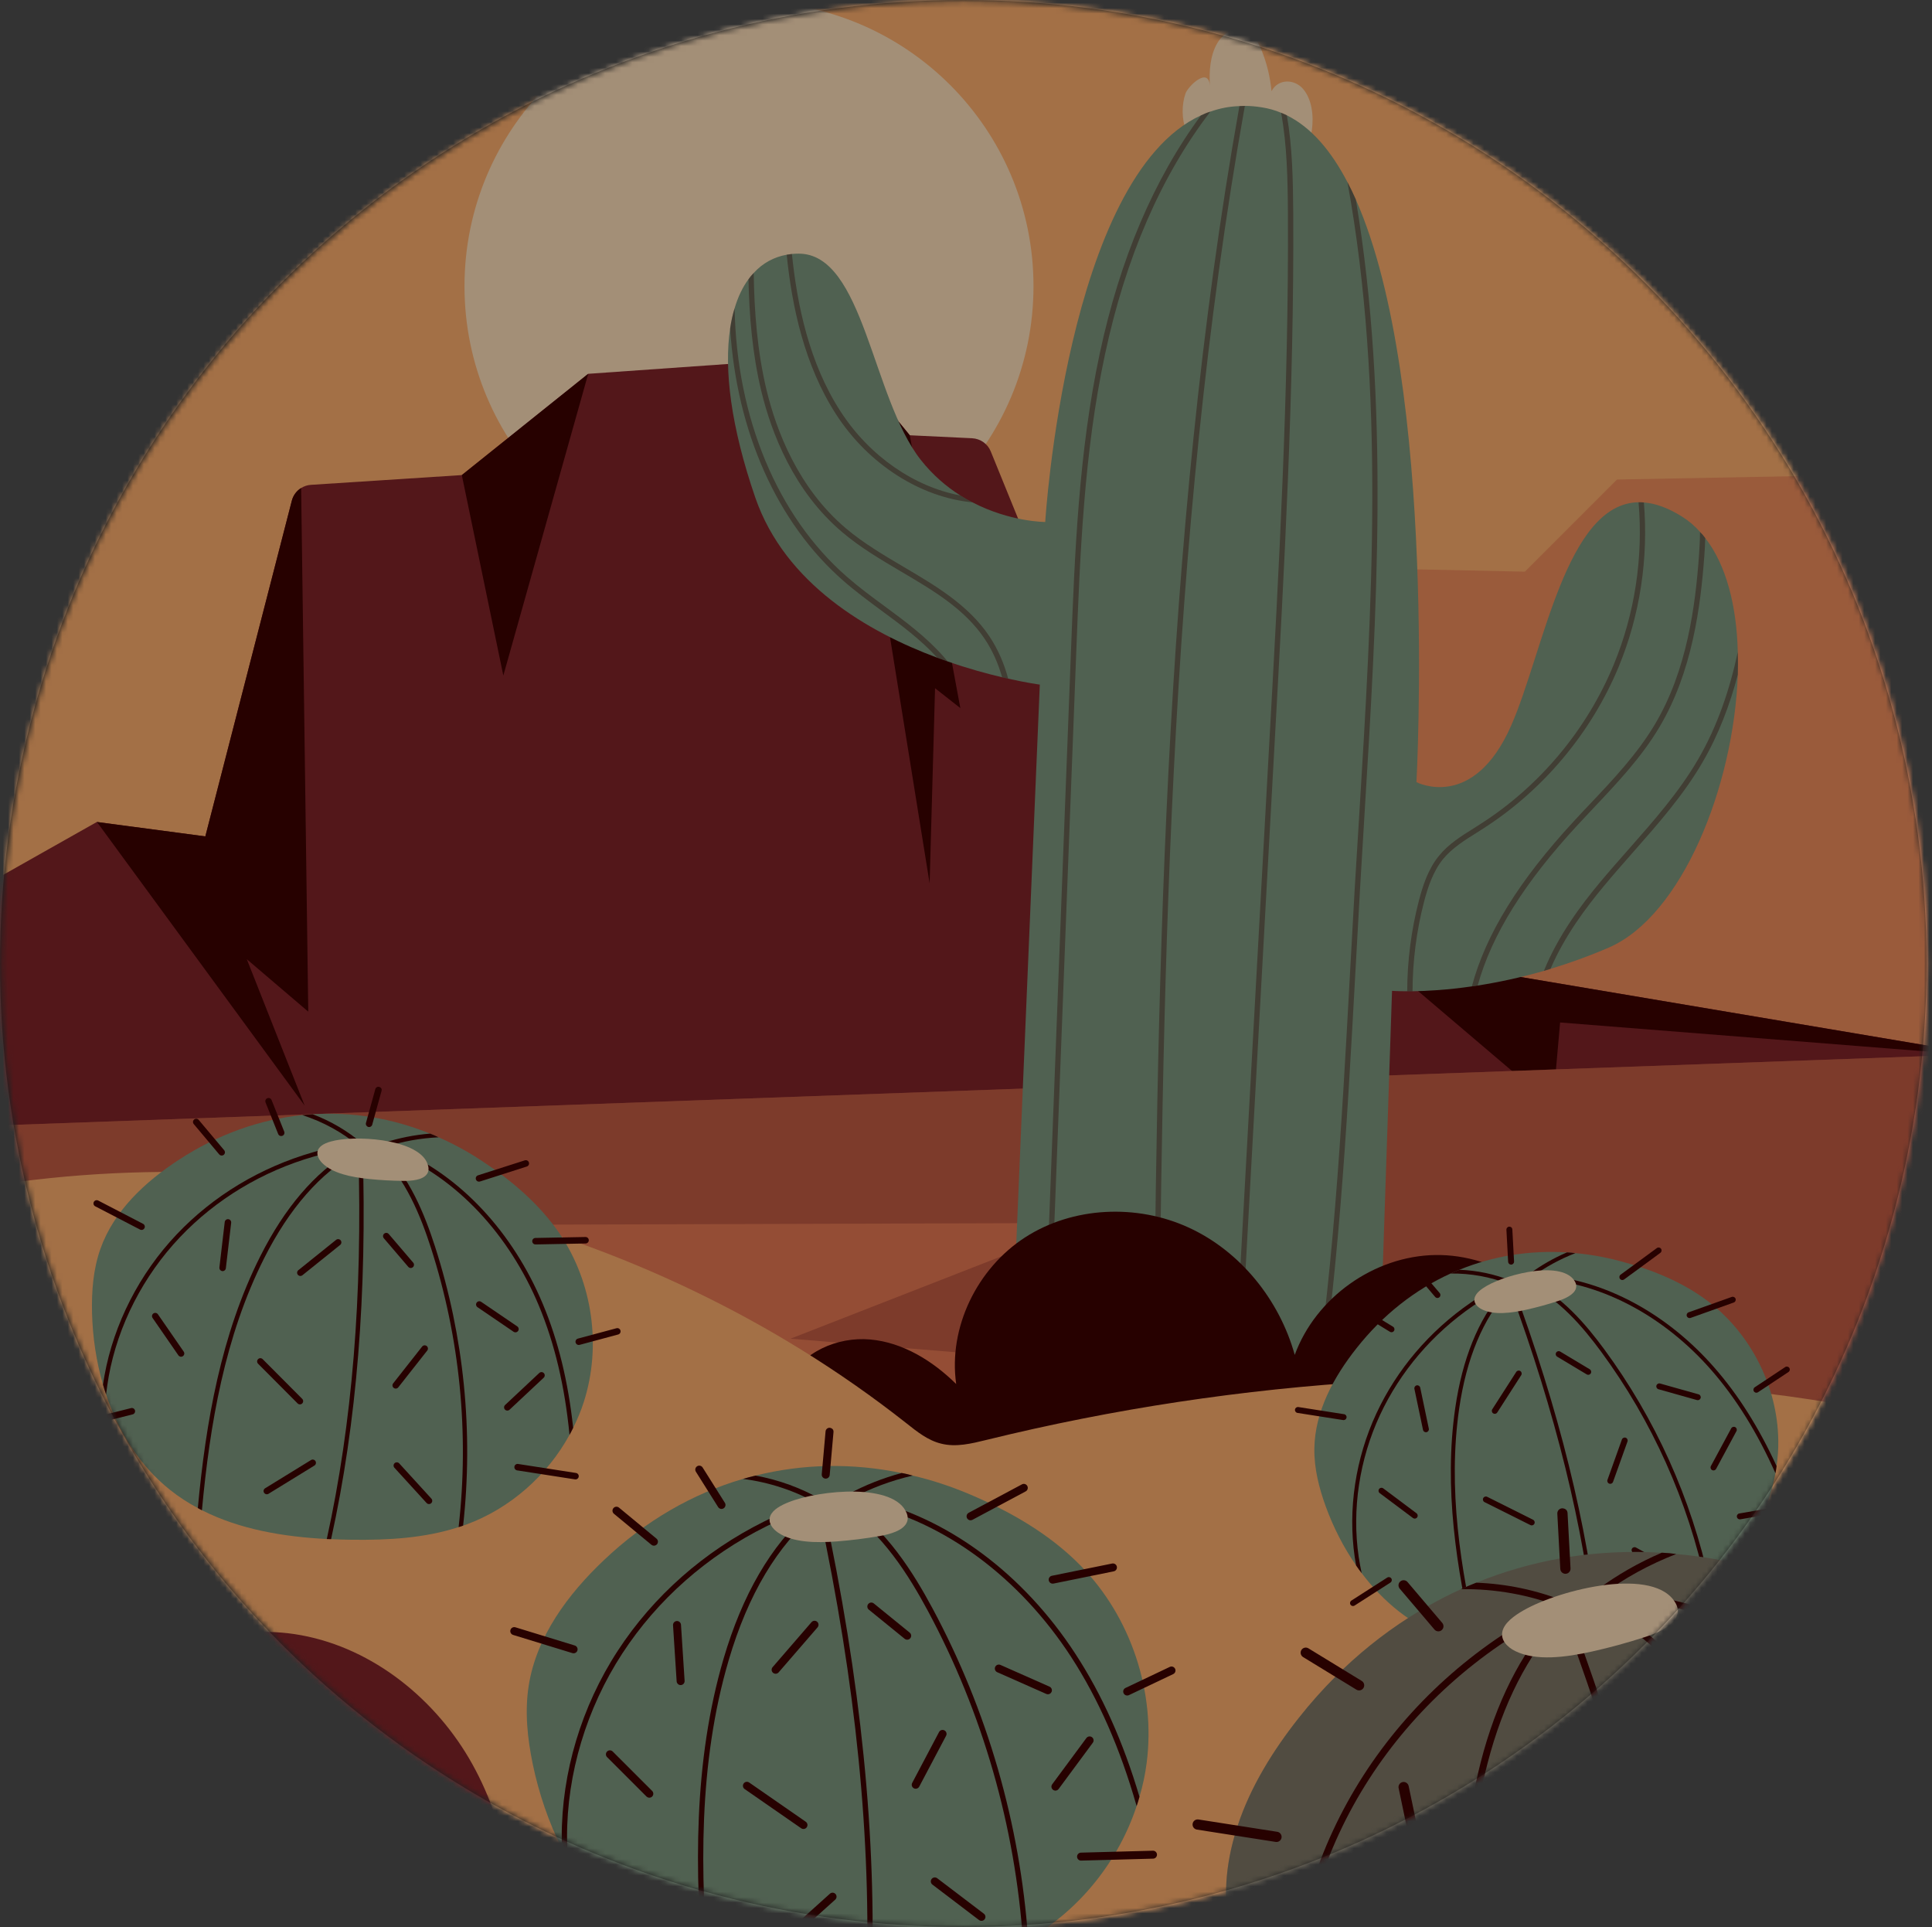 <svg width="356" height="355" viewBox="0 0 356 355" fill="none" xmlns="http://www.w3.org/2000/svg">
<rect x="0" y="0" width="356" height="355" fill="#333333" stroke="none"/>
<mask id="mask0_203_602" style="mask-type:alpha" maskUnits="userSpaceOnUse" x="0" y="0" width="356" height="355">
<circle cx="177.672" cy="177.573" r="177.423" fill="#D9D9D9"/>
</mask>
<g mask="url(#mask0_203_602)">
<path d="M-6.862 393.495C-13.342 393.495 -18.595 388.242 -18.595 381.762C-19.014 364.451 -18.158 230.503 -18.804 216.94C-19.356 164.468 -20.744 108.938 9.499 58.601C72.212 -45.819 217.369 -66.851 306.941 15.704C357.046 60.454 371.227 123.047 370.336 190.377L370.337 381.762C370.337 388.242 365.083 393.496 358.603 393.496H-6.862V393.495Z" fill="white"/>
<path d="M358.674 158.799V381.885H-6.793C-6.793 327.815 -7.986 273.607 -7.927 219.518C-7.927 215.861 -7.927 212.185 -7.908 208.528C-7.908 208.215 -7.908 207.922 -7.888 207.609C-7.849 196.032 -7.751 184.455 -7.537 172.879C-7.497 170.474 -7.439 168.049 -7.341 165.644C-6.93 153.539 -5.933 141.474 -3.899 129.564C10.924 42.328 87.013 -23.299 175.931 -23.299C249.615 -23.299 315.085 22.362 343.578 87.481C350.618 103.496 355.389 120.685 357.501 138.656C358.283 145.345 358.674 152.072 358.674 158.799Z" fill="#FFAF6D"/>
<path d="M138.013 105.152C166.966 105.152 190.437 81.681 190.437 52.728C190.437 23.775 166.966 0.304 138.013 0.304C109.06 0.304 85.589 23.775 85.589 52.728C85.589 81.681 109.06 105.152 138.013 105.152Z" fill="#FFDFBA"/>
<path opacity="0.6" d="M358.674 158.799V211.304L245.02 199.689L171.296 162.729L179.626 146.753L226.05 119.806L240.541 120.803L258.003 104.827L280.98 105.316L297.954 88.342L343.575 87.481C350.615 103.497 355.387 120.686 357.499 138.657C358.283 145.345 358.674 152.072 358.674 158.799Z" fill="#E77953"/>
<path d="M358.674 193.216V194.996L286.653 197.656L279.359 197.93L-7.907 208.529C-7.907 208.216 -7.907 207.923 -7.888 207.61C-7.848 196.033 -7.75 184.456 -7.536 172.88C-7.497 170.474 -7.438 168.05 -7.34 165.645L17.847 151.428L37.833 154.088L53.771 92.254C54.025 91.257 54.651 90.416 55.491 89.908C56.02 89.575 56.626 89.36 57.291 89.321L85.098 87.522L108.388 68.866L155.654 65.542L167.641 80.189L179.12 80.736C180.645 80.814 181.995 81.753 182.562 83.161L188.937 98.825L198.284 100.487C199.517 100.702 200.592 101.504 201.12 102.637L221.359 144.662L225.564 153.422L238.705 156.394C239.663 156.629 240.504 157.196 241.07 158.018L252.842 175.383L358.674 193.216Z" fill="#822429"/>
<path d="M45.478 176.712L56.136 203.678L18.492 152.287L17.846 151.426L37.832 154.086L53.77 92.253C54.025 91.256 54.65 90.414 55.49 89.906L56.801 186.372L45.478 176.712Z" fill="#3D0100"/>
<path d="M85.097 87.52L92.745 124.458L108.387 68.865L85.097 87.52Z" fill="#3D0100"/>
<path d="M155.652 65.54L171.299 162.736L172.297 126.788L176.957 130.449L167.639 80.187L155.652 65.54Z" fill="#3D0100"/>
<path d="M238.703 156.394L235.202 191.359L221.22 144.758L221.358 144.661L225.562 153.421L238.703 156.394Z" fill="#3D0100"/>
<path d="M358.674 193.216V193.998L287.473 188.366L286.711 197.01L286.652 197.655L279.358 197.929L278.615 197.304L253.897 176.281L252.842 175.382L358.674 193.216Z" fill="#3D0100"/>
<path d="M358.674 194.429V381.885H-6.793C-6.793 329.946 -7.868 277.91 -7.927 225.932C-7.946 220.124 -7.927 214.336 -7.908 208.528C-7.908 208.215 -7.908 207.922 -7.888 207.609L278.615 197.303L286.711 197.01L358.674 194.429Z" fill="#E77953"/>
<path opacity="0.34" d="M358.674 194.429V264.084L145.659 246.622L200.258 225.306L-7.927 225.932C-7.946 220.124 -7.927 214.336 -7.908 208.528C-7.908 208.215 -7.908 207.922 -7.888 207.609L278.615 197.303L286.711 197.01L358.674 194.429Z" fill="#822429"/>
<path d="M222.948 15.841C222.765 13.113 222.998 10.197 224.289 7.974C225.58 5.75 228.167 4.524 230.111 5.833C231.181 6.553 231.89 7.878 232.444 9.22C233.42 11.585 234.051 14.167 234.299 16.804C235.486 14.483 238.504 14.507 240.118 16.39C241.733 18.274 242.112 21.335 241.722 24.038C241.193 27.709 239.144 31.271 236.2 32.08C234.498 32.547 232.73 32.069 231.031 31.59C227.141 30.496 220.652 28.916 218.564 24.008C217.727 22.041 217.727 19.239 218.451 17.207C218.916 15.9 222.701 12.166 222.948 15.841Z" fill="#FFDFBA"/>
<path d="M320.215 120.081C320.215 120.081 320.234 120.101 320.215 120.121C320.254 121.49 320.254 122.898 320.215 124.286V124.305C319.491 144.799 309.948 168.715 296.455 174.562C292.739 176.165 289.122 177.456 285.699 178.492C285.308 178.61 284.897 178.727 284.487 178.864C280.048 180.135 275.922 180.996 272.285 181.562C271.913 181.621 271.561 181.66 271.209 181.719C266.594 182.384 262.839 182.58 260.278 182.618H259.3C257.481 182.618 256.503 182.54 256.503 182.54L253.511 271.908L185.421 272.788L191.6 126.124C191.6 126.124 189.351 125.83 185.772 125.028C185.421 124.95 185.049 124.872 184.658 124.774C181.842 124.109 178.361 123.171 174.587 121.84C173.962 121.625 173.355 121.41 172.71 121.176C160.038 116.463 144.687 107.624 139.173 91.667C134.637 78.506 133.404 68.024 134.539 60.515C134.734 59.186 135.008 57.934 135.36 56.8C135.985 54.687 136.846 52.888 137.922 51.441C138.215 51.03 138.528 50.639 138.88 50.288C140.542 48.469 142.596 47.354 144.962 46.925C145.275 46.866 145.587 46.827 145.92 46.787C146.331 46.748 146.742 46.729 147.172 46.729C159.159 46.729 160.646 73.207 169.641 84.686C171.87 87.522 174.412 89.672 176.955 91.276C177.698 91.745 178.46 92.176 179.203 92.547C186.146 96.165 192.599 96.165 192.599 96.165C192.599 96.165 196.49 32.61 221.306 21.249H221.325C221.872 20.976 222.439 20.74 223.026 20.564H223.045C224.727 19.958 226.506 19.606 228.384 19.548C228.717 19.529 229.049 19.509 229.381 19.509C230.418 19.509 231.454 19.607 232.549 19.783C233.782 19.978 234.955 20.31 236.069 20.78C236.421 20.916 236.773 21.073 237.125 21.249C241.603 23.459 245.279 27.78 248.271 33.529C248.271 33.549 248.271 33.549 248.29 33.549C248.819 34.546 249.327 35.622 249.816 36.717C249.816 36.736 249.835 36.756 249.835 36.775C264.99 70.938 261.001 144.094 261.001 144.094C261.001 144.094 271.483 149.59 278.483 133.612C284.428 120.041 288.554 92.743 301.93 92.527C302.243 92.527 302.576 92.527 302.908 92.566C305 92.722 307.347 93.544 309.928 95.167C311.18 95.95 312.294 96.888 313.253 98.003C313.624 98.354 313.937 98.726 314.211 99.117C318.122 104.124 319.999 111.673 320.215 120.081Z" fill="#7D977E"/>
<g opacity="0.36">
<path d="M223.025 20.565C213.952 32.397 207.421 47.414 203.607 65.307C199.735 83.377 199.012 102.169 198.308 120.316L193.849 236.63C193.536 244.843 193.223 253.331 193.947 261.603C193.966 261.876 193.771 262.111 193.497 262.131C193.497 262.131 193.478 262.131 193.459 262.131C193.204 262.131 193.009 261.955 192.97 261.701C192.246 253.35 192.559 244.844 192.872 236.611L197.331 120.277C198.035 102.071 198.758 83.26 202.649 65.112C206.365 47.708 212.622 33.003 221.305 21.25H221.324C221.872 20.976 222.438 20.741 223.025 20.565Z" fill="#3D0100"/>
<path d="M229.381 19.509C214.968 100.311 214.205 183.655 213.443 264.281C213.443 264.555 213.208 264.77 212.954 264.77H212.934C212.679 264.77 212.465 264.535 212.465 264.262C213.228 183.695 213.99 100.369 228.383 19.548C228.716 19.529 229.048 19.509 229.381 19.509Z" fill="#3D0100"/>
<path d="M238.298 39.397C238.473 72.015 236.635 105.102 234.856 137.094L228.11 259.256C228.09 259.51 227.875 259.706 227.621 259.706C227.601 259.706 227.601 259.706 227.581 259.706C227.327 259.706 227.112 259.471 227.132 259.197L233.878 137.036C235.657 105.063 237.496 71.996 237.32 39.416C237.28 33.002 237.163 26.764 236.068 20.78C236.42 20.916 236.772 21.073 237.124 21.249C238.141 27.096 238.258 33.198 238.298 39.397Z" fill="#3D0100"/>
<path d="M251.38 150.861C251.125 155.105 250.872 159.348 250.617 163.573C250.304 168.95 250.011 174.347 249.717 179.725C248.172 207.688 246.588 236.591 241.974 264.653C241.934 264.907 241.719 265.064 241.485 265.064H241.406C241.132 265.024 240.957 264.77 240.996 264.496C245.631 236.474 247.215 207.59 248.739 179.666C249.033 174.289 249.326 168.891 249.639 163.514C249.894 159.289 250.147 155.046 250.421 150.803C252.807 111.927 255.271 71.936 248.29 33.55C248.818 34.547 249.326 35.623 249.815 36.718C249.815 36.737 249.834 36.757 249.834 36.776C256.093 74.224 253.707 113.061 251.38 150.861Z" fill="#3D0100"/>
<path d="M298.273 122.819C293.248 134.944 284.408 145.522 273.36 152.602C272.949 152.876 272.519 153.13 272.108 153.404C269.879 154.792 267.571 156.239 265.91 158.254C264.033 160.561 263.074 163.553 262.39 166.174C261.002 171.513 260.298 177.066 260.278 182.62H259.3C259.319 176.988 260.043 171.356 261.451 165.939C262.155 163.221 263.152 160.092 265.166 157.649C266.907 155.497 269.292 154.011 271.58 152.583C272.01 152.31 272.42 152.055 272.832 151.782C283.724 144.821 292.425 134.398 297.354 122.449C301.245 113.043 302.81 102.678 301.93 92.53C302.243 92.53 302.576 92.53 302.908 92.568C303.769 102.833 302.204 113.315 298.273 122.819Z" fill="#3D0100"/>
<path d="M314.211 99.119C314.192 100.194 314.133 101.25 314.055 102.287C313.37 111.712 311.825 123.797 305.763 133.966C302.478 139.5 298 144.232 293.659 148.828C292.681 149.864 291.703 150.901 290.745 151.937C280.889 162.575 274.867 172.197 272.285 181.563C271.913 181.622 271.561 181.661 271.209 181.72C273.79 172.079 279.931 162.184 290.021 151.272C290.98 150.217 291.957 149.199 292.934 148.163C297.256 143.607 301.695 138.893 304.922 133.477C310.886 123.484 312.411 111.516 313.076 102.227C313.154 100.878 313.252 99.45 313.252 98.004C313.624 98.356 313.937 98.727 314.211 99.119Z" fill="#3D0100"/>
<path d="M320.215 120.121C320.254 121.49 320.254 122.898 320.215 124.286V124.305C318.729 129.898 316.675 135.354 313.722 140.419C310.203 146.481 305.489 151.819 300.914 157.001C299.134 159.035 297.276 161.127 295.516 163.259C292.29 167.132 288.32 172.392 285.699 178.492C285.308 178.61 284.897 178.727 284.487 178.864C287.127 172.333 291.351 166.72 294.754 162.633C296.533 160.502 298.391 158.39 300.19 156.356C304.726 151.213 309.401 145.913 312.881 139.93C316.479 133.77 318.728 127.024 320.215 120.121Z" fill="#3D0100"/>
<path d="M179.202 92.547C169.718 91.648 160.057 85.625 154.054 76.317C148.207 67.262 145.939 56.487 144.961 46.926C145.274 46.867 145.586 46.828 145.92 46.788C146.897 56.253 149.107 66.89 154.876 75.788C160.234 84.08 168.526 89.712 176.954 91.276C177.697 91.746 178.458 92.176 179.202 92.547Z" fill="#3D0100"/>
<path d="M185.772 125.029C185.421 124.951 185.049 124.873 184.658 124.775C183.954 122.291 182.917 119.906 181.471 117.735C177.755 112.182 172.025 108.818 165.983 105.259C162.307 103.088 158.513 100.859 155.247 98.082C146.232 90.495 142.145 79.739 140.288 72.074C138.625 65.19 138.058 58.111 137.922 51.443C138.215 51.032 138.528 50.641 138.88 50.289C138.978 57.251 139.526 64.663 141.246 71.859C143.065 79.387 147.074 89.909 155.874 97.34C159.081 100.058 162.835 102.267 166.473 104.418C172.359 107.879 178.441 111.458 182.293 117.207C183.914 119.632 185.03 122.272 185.772 125.029Z" fill="#3D0100"/>
<path d="M174.587 121.841C173.962 121.626 173.355 121.411 172.71 121.176C169.699 117.852 166.002 115.114 162.404 112.475C160.057 110.734 157.613 108.935 155.384 106.979C143.123 96.263 135.732 79.446 134.539 60.516C134.734 59.186 135.008 57.935 135.36 56.8C135.751 76.942 143.182 95.011 156.03 106.236C158.239 108.172 160.644 109.951 162.991 111.672C166.804 114.488 170.754 117.402 173.922 121.038C174.157 121.294 174.372 121.567 174.587 121.841Z" fill="#3D0100"/>
</g>
<path d="M145.138 254.589C147.727 249.099 154.297 246.227 160.343 246.766C166.388 247.306 171.866 250.716 176.193 254.974C174.706 244.574 180.055 233.667 188.878 227.965C197.702 222.265 209.484 221.766 219.032 226.149C228.579 230.531 235.758 239.488 238.576 249.608C242.444 239.034 253.219 231.379 264.477 231.207C275.735 231.035 286.738 238.358 290.927 248.809C292.12 251.786 292.799 255.054 292.255 258.214C291.263 263.967 286.514 268.274 281.74 271.636C261.764 285.701 237.095 291.288 212.89 294.597C200.626 296.273 188.172 297.444 175.886 295.932C166.45 294.771 156.948 291.882 149.647 285.791C142.346 279.7 137.621 269.979 139.281 260.617" fill="#3D0100"/>
<path d="M358.674 263.439V381.885H-6.793C-6.793 352.024 -7.164 322.124 -7.477 292.224C-7.732 267.975 -7.947 243.747 -7.927 219.518C52.812 208.156 118.36 223.859 166.955 262.148C168.949 263.732 170.984 265.375 173.448 265.962C176.166 266.647 179.021 265.943 181.739 265.277C228.516 253.779 277.383 250.865 325.215 256.673C336.421 258.042 347.86 260.017 358.674 263.439Z" fill="#FFAF6D"/>
<path d="M211.282 324.824C211.015 326.924 210.568 328.982 209.966 331.011C209.811 331.582 209.638 332.159 209.441 332.724C206.145 342.698 199.218 351.508 190.149 356.878C189.928 357.017 189.682 357.144 189.454 357.263C189.147 357.453 188.834 357.623 188.514 357.775C181.371 361.652 173.285 363.579 165.255 364.949C163.73 365.207 162.181 365.453 160.618 365.662C160.304 365.709 159.989 365.756 159.656 365.809C149.911 367.068 139.888 367.223 130.686 364.487C130.345 364.398 130.016 364.284 129.686 364.17C127.34 363.429 125.023 362.472 122.814 361.291C115.001 357.124 108.921 350.432 104.635 342.644C104.257 341.968 103.897 341.286 103.555 340.597L103.549 340.579C101.088 335.678 99.297 330.379 98.18 325.054C97.188 320.266 96.663 315.337 97.43 310.499C98.864 301.479 104.64 293.709 111.279 287.42C118.911 280.167 127.648 275.159 136.913 272.452C137.665 272.233 138.442 272.027 139.207 271.845C147.909 269.664 157.053 269.482 166.128 271.372C166.147 271.366 166.165 271.359 166.165 271.359C166.183 271.353 166.19 271.371 166.19 271.371C166.853 271.493 167.53 271.653 168.174 271.844L168.218 271.85C171.709 272.67 175.209 273.819 178.652 275.277C186.164 278.452 193.39 282.596 199.108 288.419C208.378 297.875 212.991 311.695 211.282 324.824Z" fill="#7D977E"/>
<path d="M150.991 278.218C150.991 278.28 150.974 278.348 150.913 278.41C150.883 278.565 150.699 278.691 150.482 278.662C149.975 278.631 149.48 278.636 148.974 278.667C146.23 278.87 143.565 280.019 141.253 281.171C130.317 286.586 121.126 294.71 114.663 304.622C108.078 314.72 104.458 326.751 104.484 338.495C104.486 339.88 104.552 341.264 104.635 342.642C104.257 341.967 103.897 341.284 103.555 340.595L103.549 340.577C103.534 339.879 103.502 339.186 103.507 338.481C103.486 326.571 107.146 314.359 113.841 304.099C120.414 294.026 129.735 285.796 140.824 280.286C143.56 278.925 146.81 277.553 150.163 277.677C150.287 277.675 150.417 277.693 150.541 277.691C150.818 277.719 151.018 277.94 150.991 278.218Z" fill="#3D0100"/>
<path d="M151.705 277.35C158.644 309.568 161.59 338.613 160.618 365.661C160.303 365.708 159.988 365.755 159.655 365.808C160.599 339.038 157.737 310.294 150.913 278.41C150.919 278.367 150.912 278.348 150.899 278.312C150.752 278.425 150.623 278.531 150.482 278.662C143.295 284.623 137.836 293.732 134.28 305.825C128.685 324.83 128.954 345.118 130.686 364.486C130.345 364.397 130.016 364.283 129.686 364.169C127.968 344.838 127.748 324.575 133.336 305.551C136.798 293.781 142.053 284.742 148.974 278.667C149.354 278.328 149.752 277.984 150.163 277.676C150.383 277.476 150.628 277.288 150.855 277.106C150.873 277.099 150.904 277.068 150.923 277.062C151.052 276.955 151.231 276.934 151.392 276.982C151.46 277 151.522 277.061 151.56 277.11C151.64 277.165 151.691 277.252 151.705 277.35Z" fill="#3D0100"/>
<path d="M189.454 357.263C189.147 357.453 188.834 357.623 188.514 357.775C187.071 336.486 181.099 315.625 170.981 296.777C167.514 290.341 162.595 282.338 155.133 277.51C154.903 277.383 154.838 277.074 154.983 276.837C155.136 276.62 155.444 276.554 155.662 276.707C163.305 281.637 168.312 289.775 171.836 296.316C181.946 315.145 187.956 335.993 189.454 357.263Z" fill="#3D0100"/>
<path d="M209.965 331.011C209.81 331.582 209.638 332.159 209.44 332.724C206.415 322.121 202.43 313.05 197.378 305.258C187.869 290.627 174.014 280.354 159.358 277.104C159.091 277.052 158.933 276.775 158.993 276.527C159.045 276.26 159.296 276.09 159.564 276.143C174.467 279.453 188.542 289.877 198.188 304.729C203.076 312.226 206.971 320.914 209.965 331.011Z" fill="#3D0100"/>
<path d="M168.173 271.842C164.188 272.765 160.34 274.199 156.731 276.151C156.485 276.277 156.2 276.169 156.061 275.948C155.935 275.702 156.019 275.405 156.264 275.278C159.405 273.592 162.718 272.281 166.128 271.371C166.146 271.365 166.165 271.359 166.165 271.359C166.183 271.352 166.19 271.37 166.19 271.37C166.852 271.492 167.529 271.652 168.173 271.842Z" fill="#3D0100"/>
<path d="M151.651 277.017C151.627 277.067 151.597 277.098 151.559 277.111C151.516 277.167 151.449 277.211 151.393 277.23C151.263 277.274 151.115 277.264 150.985 277.185C150.935 277.16 150.885 277.137 150.854 277.106C146.548 274.643 141.786 273.082 136.912 272.45C137.664 272.232 138.441 272.025 139.206 271.843C143.488 272.618 147.674 274.13 151.483 276.351C151.713 276.478 151.797 276.78 151.651 277.017Z" fill="#3D0100"/>
<path d="M145.346 276.733C143.914 277.3 142.427 278.096 141.952 279.234C141.456 280.423 142.256 281.595 143.372 282.352C146.089 284.195 150.344 284.265 154.269 283.962C156.859 283.762 159.451 283.438 162.028 282.992C164.033 282.644 166.39 281.982 167.077 280.508C167.336 279.952 167.297 279.366 167.1 278.841C164.965 273.136 151.097 274.454 145.346 276.733Z" fill="#FFDFBA"/>
<path d="M120.402 284.747C120.269 284.73 120.141 284.676 120.032 284.586L113.125 278.874C112.813 278.615 112.769 278.152 113.027 277.842C113.286 277.528 113.75 277.488 114.059 277.742L120.966 283.455C121.278 283.714 121.323 284.176 121.065 284.487C120.896 284.69 120.644 284.78 120.402 284.747Z" fill="#3D0100"/>
<path d="M105.596 304.571C105.559 304.566 105.518 304.557 105.478 304.546L94.545 301.194C94.159 301.075 93.94 300.664 94.059 300.277C94.176 299.891 94.577 299.674 94.976 299.791L105.909 303.143C106.295 303.262 106.514 303.673 106.395 304.06C106.289 304.408 105.946 304.618 105.596 304.571Z" fill="#3D0100"/>
<path d="M125.318 310.43C124.978 310.385 124.706 310.106 124.683 309.749L124.016 299.414C123.991 299.01 124.298 298.662 124.702 298.635C125.102 298.607 125.454 298.916 125.482 299.32L126.149 309.656C126.174 310.06 125.868 310.408 125.463 310.435C125.414 310.438 125.366 310.436 125.318 310.43Z" fill="#3D0100"/>
<path d="M101.37 350.408C101.13 350.377 100.91 350.223 100.801 349.986C100.632 349.618 100.794 349.184 101.163 349.015L110.747 344.644C111.11 344.475 111.55 344.636 111.717 345.008C111.886 345.375 111.724 345.81 111.355 345.978L101.771 350.348C101.642 350.408 101.503 350.426 101.37 350.408Z" fill="#3D0100"/>
<path d="M142.822 308.34C142.684 308.322 142.551 308.266 142.438 308.168C142.133 307.903 142.1 307.44 142.365 307.133L149.535 298.842C149.802 298.536 150.265 298.502 150.57 298.768C150.876 299.032 150.908 299.495 150.644 299.803L143.473 308.094C143.305 308.288 143.059 308.372 142.822 308.34Z" fill="#3D0100"/>
<path d="M147.957 336.942C147.845 336.927 147.735 336.885 147.636 336.818L137.213 329.591C136.879 329.36 136.797 328.904 137.028 328.571C137.257 328.235 137.712 328.157 138.048 328.386L148.471 335.612C148.805 335.843 148.886 336.3 148.656 336.633C148.495 336.867 148.219 336.977 147.957 336.942Z" fill="#3D0100"/>
<path d="M144.248 358.298C144.081 358.276 143.92 358.197 143.8 358.061C143.529 357.761 143.553 357.296 143.855 357.026L152.923 348.872C153.225 348.6 153.688 348.623 153.958 348.927C154.228 349.228 154.205 349.693 153.902 349.962L144.835 358.116C144.669 358.266 144.453 358.326 144.248 358.298Z" fill="#3D0100"/>
<path d="M167.069 302.07C166.938 302.052 166.812 302.001 166.703 301.912L160.09 296.537C159.777 296.283 159.729 295.82 159.985 295.505C160.239 295.189 160.7 295.14 161.016 295.4L167.629 300.775C167.942 301.028 167.99 301.491 167.734 301.806C167.568 302.011 167.313 302.102 167.069 302.07Z" fill="#3D0100"/>
<path d="M168.637 329.526C168.553 329.515 168.471 329.488 168.392 329.447C168.034 329.259 167.896 328.814 168.087 328.457L173.036 319.086C173.224 318.729 173.666 318.596 174.026 318.781C174.385 318.97 174.522 319.414 174.331 319.772L169.381 329.142C169.236 329.42 168.933 329.565 168.637 329.526Z" fill="#3D0100"/>
<path d="M180.752 353.865C180.628 353.848 180.51 353.802 180.404 353.723L171.806 347.187C171.484 346.941 171.421 346.482 171.666 346.159C171.914 345.836 172.374 345.778 172.694 346.019L181.292 352.554C181.614 352.799 181.678 353.259 181.432 353.582C181.266 353.799 181.003 353.899 180.752 353.865Z" fill="#3D0100"/>
<path d="M132.853 277.978C132.644 277.95 132.45 277.833 132.328 277.642L128.229 271.133C128.013 270.79 128.116 270.338 128.459 270.121C128.802 269.903 129.254 270.008 129.47 270.351L133.57 276.859C133.786 277.202 133.683 277.654 133.341 277.87C133.189 277.967 133.017 278 132.853 277.978Z" fill="#3D0100"/>
<path d="M152.054 272.395C151.666 272.343 151.386 271.996 151.42 271.603L152.122 263.699C152.158 263.295 152.514 262.998 152.918 263.033C153.402 263.125 153.618 263.427 153.584 263.829L152.883 271.733C152.846 272.136 152.49 272.434 152.086 272.399C152.074 272.398 152.063 272.396 152.054 272.395Z" fill="#3D0100"/>
<path d="M178.745 280.071C178.519 280.04 178.31 279.906 178.195 279.689C178.004 279.331 178.14 278.888 178.497 278.697L188.306 273.457C188.661 273.265 189.106 273.398 189.298 273.759C189.49 274.116 189.354 274.56 188.996 274.751L179.187 279.991C179.046 280.066 178.893 280.09 178.745 280.071Z" fill="#3D0100"/>
<path d="M193.874 291.744C193.573 291.704 193.316 291.477 193.252 291.163C193.172 290.766 193.428 290.377 193.824 290.298L204.932 288.042C205.328 287.966 205.715 288.218 205.797 288.615C205.877 289.013 205.622 289.4 205.226 289.481L194.117 291.736C194.035 291.752 193.953 291.755 193.874 291.744Z" fill="#3D0100"/>
<path d="M192.997 312.123C192.931 312.114 192.863 312.095 192.796 312.067L183.75 308.062C183.38 307.898 183.213 307.465 183.376 307.094C183.539 306.726 183.967 306.562 184.345 306.72L193.392 310.725C193.761 310.89 193.928 311.323 193.765 311.694C193.631 311.997 193.311 312.165 192.997 312.123Z" fill="#3D0100"/>
<path d="M194.38 329.871C194.261 329.855 194.143 329.811 194.041 329.734C193.715 329.493 193.645 329.033 193.887 328.709L200.187 320.19C200.429 319.865 200.893 319.795 201.211 320.036C201.538 320.276 201.607 320.736 201.365 321.06L195.066 329.578C194.901 329.801 194.636 329.904 194.38 329.871Z" fill="#3D0100"/>
<path d="M207.605 312.353C207.369 312.321 207.151 312.173 207.04 311.94C206.865 311.574 207.021 311.138 207.388 310.964L215.555 307.085C215.913 306.911 216.355 307.066 216.531 307.433C216.705 307.8 216.55 308.235 216.183 308.409L208.016 312.289C207.884 312.352 207.742 312.372 207.605 312.353Z" fill="#3D0100"/>
<path d="M119.551 331.178C119.396 331.157 119.249 331.087 119.13 330.969L111.864 323.708C111.577 323.421 111.577 322.957 111.864 322.672C112.151 322.385 112.615 322.387 112.9 322.672L120.166 329.933C120.453 330.22 120.453 330.684 120.166 330.969C120 331.138 119.769 331.207 119.551 331.178Z" fill="#3D0100"/>
<path d="M199.102 342.765C198.75 342.718 198.475 342.422 198.467 342.057C198.455 341.653 198.776 341.316 199.18 341.305L212.439 340.947C212.853 340.943 213.181 341.257 213.192 341.66C213.203 342.065 212.883 342.401 212.478 342.413L199.219 342.77C199.178 342.77 199.14 342.77 199.102 342.765Z" fill="#3D0100"/>
<path d="M327.675 265.383C327.7 266.96 327.588 268.525 327.358 270.086C327.304 270.523 327.238 270.967 327.152 271.405C325.776 279.11 321.597 286.34 315.477 291.259C315.329 291.385 315.161 291.503 315.006 291.616C314.799 291.788 314.586 291.947 314.366 292.093C309.508 295.707 303.747 297.983 297.97 299.842C296.872 300.194 295.755 300.539 294.625 300.858C294.398 300.926 294.17 300.994 293.93 301.068C286.876 303.028 279.5 304.201 272.424 303.156C272.163 303.126 271.908 303.077 271.654 303.028C269.845 302.729 268.034 302.268 266.28 301.63C260.077 299.382 254.885 295.09 250.901 289.799C250.55 289.34 250.213 288.875 249.888 288.403L249.881 288.39C247.548 285.035 245.668 281.316 244.281 277.507C243.043 274.08 242.135 270.5 242.19 266.85C242.294 260.045 245.732 253.704 249.964 248.364C254.826 242.208 260.742 237.591 267.288 234.614C267.82 234.373 268.371 234.139 268.916 233.925C275.104 231.396 281.829 230.294 288.722 230.73C288.734 230.723 288.748 230.716 288.748 230.716C288.76 230.71 288.767 230.722 288.767 230.722C289.269 230.742 289.784 230.788 290.281 230.861H290.313C292.975 231.097 295.678 231.575 298.371 232.286C304.248 233.834 310.016 236.126 314.848 239.817C322.685 245.814 327.548 255.519 327.675 265.383Z" fill="#7D977E"/>
<path d="M278.281 237.382C278.288 237.427 278.283 237.48 278.244 237.533C278.239 237.65 278.116 237.762 277.954 237.765C277.576 237.795 277.212 237.852 276.841 237.927C274.839 238.368 272.995 239.497 271.411 240.59C263.918 245.741 257.997 252.704 254.277 260.698C250.488 268.842 249.09 278.099 250.351 286.757C250.5 287.779 250.694 288.793 250.901 289.801C250.55 289.342 250.213 288.877 249.888 288.405L249.881 288.392C249.797 287.877 249.7 287.371 249.628 286.85C248.353 278.068 249.762 268.674 253.616 260.399C257.399 252.274 263.404 245.219 271 239.983C272.874 238.69 275.126 237.335 277.613 237.071C277.704 237.057 277.802 237.056 277.892 237.042C278.101 237.032 278.272 237.174 278.281 237.382Z" fill="#3D0100"/>
<path d="M278.715 236.666C287.239 259.695 292.482 280.806 294.625 300.859C294.398 300.927 294.17 300.995 293.93 301.069C291.797 281.225 286.647 260.328 278.243 237.532C278.242 237.499 278.237 237.487 278.222 237.461C278.126 237.56 278.042 237.652 277.952 237.764C273.281 242.92 270.218 250.216 268.872 259.51C266.755 274.119 269.098 289.054 272.422 303.156C272.161 303.127 271.906 303.078 271.652 303.028C268.341 288.952 266.037 274.03 268.148 259.408C269.458 250.361 272.378 243.14 276.839 237.926C277.084 237.637 277.341 237.34 277.611 237.07C277.753 236.899 277.913 236.734 278.062 236.576C278.075 236.569 278.094 236.543 278.107 236.537C278.191 236.445 278.32 236.41 278.444 236.429C278.496 236.435 278.549 236.473 278.581 236.506C278.649 236.538 278.695 236.595 278.715 236.666Z" fill="#3D0100"/>
<path d="M315.006 291.616C314.799 291.788 314.586 291.947 314.366 292.093C311.051 276.543 304.441 261.788 294.987 248.957C291.749 244.576 287.275 239.193 281.261 236.422C281.077 236.352 280.997 236.131 281.079 235.941C281.168 235.765 281.389 235.684 281.566 235.773C287.725 238.601 292.278 244.075 295.568 248.526C305.016 261.346 311.652 276.087 315.006 291.616Z" fill="#3D0100"/>
<path d="M327.359 270.086C327.305 270.523 327.239 270.967 327.153 271.405C323.801 263.904 319.903 257.634 315.352 252.422C306.794 242.636 295.488 236.524 284.335 235.676C284.133 235.665 283.987 235.478 284.004 235.289C284.015 235.087 284.182 234.935 284.384 234.946C295.727 235.812 307.209 242.012 315.894 251.946C320.292 256.959 324.083 262.956 327.359 270.086Z" fill="#3D0100"/>
<path d="M290.28 230.863C287.438 231.965 284.751 233.429 282.296 235.25C282.128 235.369 281.906 235.319 281.78 235.171C281.662 235.003 281.691 234.774 281.859 234.655C283.998 233.08 286.302 231.763 288.721 230.732C288.733 230.725 288.747 230.718 288.747 230.718C288.759 230.711 288.766 230.724 288.766 230.724C289.269 230.744 289.784 230.791 290.28 230.863Z" fill="#3D0100"/>
<path d="M278.641 236.426C278.628 236.466 278.609 236.491 278.583 236.505C278.557 236.551 278.513 236.59 278.473 236.61C278.383 236.657 278.273 236.665 278.167 236.62C278.128 236.608 278.088 236.595 278.062 236.576C274.626 235.215 270.95 234.567 267.288 234.616C267.819 234.375 268.37 234.141 268.915 233.926C272.155 234.045 275.402 234.717 278.447 235.953C278.63 236.023 278.724 236.236 278.641 236.426Z" fill="#3D0100"/>
<path d="M273.961 236.883C272.965 237.453 271.952 238.198 271.722 239.087C271.482 240.016 272.195 240.796 273.1 241.236C275.298 242.308 278.443 241.91 281.307 241.271C283.195 240.85 285.073 240.337 286.927 239.735C288.369 239.267 290.037 238.529 290.389 237.369C290.521 236.932 290.43 236.504 290.23 236.137C288.051 232.156 277.961 234.594 273.961 236.883Z" fill="#FFDFBA"/>
<path d="M256.41 245.431C256.31 245.432 256.211 245.406 256.12 245.352L250.422 241.869C250.164 241.711 250.083 241.374 250.24 241.118C250.399 240.859 250.737 240.78 250.991 240.935L256.689 244.418C256.947 244.576 257.028 244.913 256.871 245.169C256.769 245.337 256.591 245.429 256.41 245.431Z" fill="#3D0100"/>
<path d="M247.586 261.618C247.557 261.618 247.526 261.615 247.496 261.612L239.078 260.295C238.78 260.248 238.576 259.968 238.623 259.67C238.668 259.372 238.941 259.171 239.247 259.215L247.665 260.532C247.963 260.579 248.168 260.858 248.121 261.156C248.079 261.423 247.849 261.615 247.586 261.618Z" fill="#3D0100"/>
<path d="M262.752 263.854C262.495 263.856 262.266 263.679 262.211 263.419L260.626 255.867C260.565 255.571 260.754 255.283 261.05 255.22C261.342 255.157 261.634 255.348 261.697 255.643L263.282 263.196C263.343 263.491 263.154 263.78 262.858 263.843C262.823 263.85 262.787 263.853 262.752 263.854Z" fill="#3D0100"/>
<path d="M249.314 295.872C249.133 295.874 248.955 295.784 248.849 295.621C248.686 295.368 248.759 295.03 249.014 294.866L255.62 290.63C255.871 290.467 256.211 290.539 256.375 290.795C256.538 291.048 256.464 291.386 256.21 291.549L249.603 295.786C249.515 295.843 249.414 295.871 249.314 295.872Z" fill="#3D0100"/>
<path d="M275.44 260.462C275.336 260.463 275.232 260.436 275.139 260.375C274.885 260.213 274.812 259.875 274.976 259.62L279.388 252.747C279.552 252.493 279.89 252.418 280.143 252.583C280.397 252.745 280.469 253.083 280.307 253.338L275.894 260.211C275.791 260.373 275.618 260.461 275.44 260.462Z" fill="#3D0100"/>
<path d="M282.25 281.015C282.166 281.016 282.081 280.996 282.001 280.958L273.549 276.73C273.279 276.594 273.171 276.267 273.305 275.997C273.439 275.725 273.767 275.619 274.038 275.752L282.49 279.98C282.76 280.116 282.868 280.443 282.734 280.713C282.639 280.903 282.449 281.013 282.25 281.015Z" fill="#3D0100"/>
<path d="M281.773 297.159C281.647 297.16 281.521 297.119 281.417 297.031C281.186 296.839 281.154 296.493 281.348 296.262L287.174 289.289C287.368 289.057 287.712 289.025 287.943 289.22C288.174 289.413 288.206 289.759 288.012 289.99L282.186 296.962C282.079 297.09 281.927 297.157 281.773 297.159Z" fill="#3D0100"/>
<path d="M292.661 253.274C292.563 253.275 292.464 253.251 292.374 253.196L286.929 249.931C286.671 249.777 286.587 249.441 286.743 249.182C286.897 248.921 287.231 248.837 287.493 248.995L292.938 252.26C293.196 252.414 293.279 252.751 293.125 253.01C293.022 253.179 292.844 253.272 292.661 253.274Z" fill="#3D0100"/>
<path d="M296.72 273.359C296.658 273.36 296.594 273.349 296.531 273.327C296.247 273.226 296.099 272.912 296.201 272.629L298.861 265.193C298.962 264.91 299.274 264.766 299.559 264.864C299.843 264.965 299.991 265.278 299.889 265.562L297.229 272.996C297.15 273.218 296.942 273.357 296.72 273.359Z" fill="#3D0100"/>
<path d="M308.228 290.03C308.136 290.031 308.043 290.009 307.957 289.961L300.924 286.05C300.661 285.903 300.565 285.571 300.712 285.306C300.86 285.042 301.194 284.951 301.456 285.095L308.488 289.006C308.751 289.153 308.847 289.485 308.7 289.749C308.6 289.927 308.417 290.028 308.228 290.03Z" fill="#3D0100"/>
<path d="M264.877 239.122C264.721 239.124 264.565 239.058 264.455 238.929L260.744 234.563C260.548 234.332 260.577 233.988 260.807 233.792C261.037 233.595 261.381 233.624 261.577 233.854L265.288 238.221C265.484 238.451 265.456 238.795 265.226 238.991C265.124 239.078 265.001 239.121 264.877 239.122Z" fill="#3D0100"/>
<path d="M278.449 232.974C278.158 232.977 277.915 232.751 277.898 232.457L277.579 226.554C277.563 226.252 277.795 225.995 278.096 225.978C278.463 225.995 278.654 226.195 278.671 226.494L278.989 232.398C279.005 232.7 278.774 232.957 278.473 232.974C278.465 232.974 278.456 232.974 278.449 232.974Z" fill="#3D0100"/>
<path d="M298.947 235.814C298.778 235.816 298.609 235.739 298.501 235.591C298.323 235.348 298.376 235.005 298.619 234.827L305.3 229.925C305.541 229.746 305.884 229.797 306.064 230.043C306.243 230.286 306.189 230.629 305.946 230.807L299.265 235.709C299.168 235.779 299.058 235.813 298.947 235.814Z" fill="#3D0100"/>
<path d="M311.34 242.825C311.114 242.827 310.9 242.687 310.82 242.463C310.718 242.178 310.867 241.865 311.15 241.764L319.105 238.926C319.389 238.828 319.701 238.973 319.804 239.257C319.905 239.542 319.757 239.855 319.473 239.956L311.519 242.794C311.459 242.814 311.4 242.824 311.34 242.825Z" fill="#3D0100"/>
<path d="M312.847 257.948C312.798 257.948 312.745 257.942 312.693 257.928L305.598 255.931C305.308 255.849 305.139 255.547 305.221 255.256C305.302 254.968 305.601 254.801 305.895 254.878L312.991 256.875C313.28 256.958 313.449 257.259 313.368 257.551C313.301 257.788 313.084 257.946 312.847 257.948Z" fill="#3D0100"/>
<path d="M315.743 270.892C315.654 270.893 315.563 270.873 315.48 270.827C315.213 270.684 315.114 270.352 315.258 270.088L319.004 263.139C319.148 262.873 319.482 262.773 319.743 262.917C320.009 263.059 320.109 263.392 319.965 263.656L316.219 270.605C316.12 270.786 315.935 270.891 315.743 270.892Z" fill="#3D0100"/>
<path d="M323.646 256.574C323.468 256.576 323.293 256.49 323.185 256.33C323.018 256.078 323.087 255.741 323.339 255.573L328.952 251.848C329.198 251.683 329.541 251.75 329.709 252.002C329.876 252.254 329.807 252.591 329.555 252.758L323.941 256.483C323.852 256.544 323.749 256.574 323.646 256.574Z" fill="#3D0100"/>
<path d="M260.69 279.767C260.574 279.767 260.458 279.731 260.358 279.657L254.231 275.07C253.989 274.888 253.94 274.546 254.122 274.306C254.303 274.064 254.645 274.016 254.886 274.196L261.013 278.784C261.255 278.965 261.304 279.307 261.122 279.548C261.017 279.689 260.854 279.765 260.69 279.767Z" fill="#3D0100"/>
<path d="M320.589 279.903C320.325 279.906 320.091 279.717 320.046 279.448C319.995 279.151 320.196 278.869 320.492 278.818L330.234 277.153C330.539 277.106 330.814 277.303 330.864 277.599C330.915 277.896 330.714 278.178 330.417 278.23L320.675 279.895C320.646 279.9 320.618 279.903 320.589 279.903Z" fill="#3D0100"/>
<path d="M358.674 308.65V381.885H236.826C233.873 377.093 231.428 371.971 229.512 366.749C227.381 360.843 225.816 354.664 225.914 348.367C225.972 344.886 226.539 341.464 227.498 338.159C227.654 337.534 227.849 336.927 228.065 336.321C230.431 329.144 234.596 322.456 239.328 316.472C241.46 313.774 243.709 311.251 246.055 308.905C246.505 308.455 246.975 307.985 247.443 307.536C251.804 303.39 256.498 299.812 261.464 296.839C262.012 296.507 262.559 296.174 263.126 295.88C265.12 294.746 267.134 293.709 269.207 292.771C270.127 292.341 271.065 291.95 272.024 291.578C276.971 289.564 282.115 288.058 287.414 287.119C288.039 287.002 288.646 286.904 289.272 286.806C294.806 285.965 300.458 285.711 306.187 286.062C306.206 286.043 306.226 286.043 306.226 286.043C306.245 286.024 306.265 286.043 306.265 286.043C307.126 286.083 308.006 286.16 308.867 286.298H308.925C313.521 286.689 318.175 287.51 322.829 288.742C324.373 289.153 325.919 289.583 327.443 290.053C328.187 290.287 328.91 290.522 329.653 290.776C337.377 293.338 344.789 296.819 351.242 301.747C351.555 301.981 351.848 302.216 352.161 302.49C352.728 302.92 353.295 303.389 353.862 303.898C355.565 305.365 357.188 306.968 358.674 308.65Z" fill="#7D977E"/>
<g opacity="0.28">
<path d="M358.674 308.65V381.885H236.826C233.873 377.093 231.428 371.971 229.512 366.749C227.381 360.843 225.816 354.664 225.914 348.367C225.972 344.886 226.539 341.464 227.498 338.159C227.654 337.534 227.849 336.927 228.065 336.321C230.431 329.144 234.596 322.456 239.328 316.472C241.46 313.774 243.709 311.251 246.055 308.905C246.505 308.455 246.975 307.985 247.443 307.536C251.804 303.39 256.498 299.812 261.464 296.839C262.012 296.507 262.559 296.174 263.126 295.88C265.12 294.746 267.134 293.709 269.207 292.771C270.127 292.341 271.065 291.95 272.024 291.578C276.971 289.564 282.115 288.058 287.414 287.119C288.039 287.002 288.646 286.904 289.272 286.806C294.806 285.965 300.458 285.711 306.187 286.062C306.206 286.043 306.226 286.043 306.226 286.043C306.245 286.024 306.265 286.043 306.265 286.043C307.126 286.083 308.006 286.16 308.867 286.298H308.925C313.521 286.689 318.175 287.51 322.829 288.742C324.373 289.153 325.919 289.583 327.443 290.053C328.187 290.287 328.91 290.522 329.653 290.776C337.377 293.338 344.789 296.819 351.242 301.747C351.555 301.981 351.848 302.216 352.161 302.49C352.728 302.92 353.295 303.389 353.862 303.898C355.565 305.365 357.188 306.968 358.674 308.65Z" fill="#822429"/>
</g>
<path d="M288.178 297.543C288.178 297.621 288.178 297.7 288.1 297.798C288.1 297.993 287.885 298.188 287.611 298.188C286.946 298.247 286.32 298.345 285.694 298.481C282.604 299.146 279.73 300.77 277.208 302.49C276.915 302.666 276.621 302.881 276.328 303.077C263.402 311.955 253.174 323.962 246.76 337.748C240.346 351.554 237.921 367.178 239.896 381.884H238.625C236.65 367.022 239.114 351.202 245.626 337.239C252.157 323.218 262.502 311.055 275.604 302.02C275.995 301.747 276.386 301.492 276.797 301.218C279.769 299.263 283.231 297.386 287.024 296.995C287.18 296.975 287.337 296.975 287.494 296.955C287.864 296.937 288.158 297.171 288.178 297.543Z" fill="#3D0100"/>
<path d="M312.778 381.885H311.526C307.165 357.401 300.263 331.882 290.641 304.798C289.82 302.471 288.959 300.144 288.1 297.798C288.1 297.739 288.1 297.72 288.08 297.68C287.905 297.837 287.767 297.993 287.611 298.188C285.694 300.301 283.954 302.608 282.37 305.131C277.208 313.246 273.707 323.474 271.947 335.715C269.717 351.045 270.343 366.592 272.494 381.885H271.203C269.091 366.534 268.466 350.948 270.695 335.539C272.455 323.316 275.916 313.051 281.06 304.857C282.468 302.569 284.012 300.437 285.694 298.481C286.105 297.973 286.555 297.464 287.024 296.995C287.258 296.702 287.532 296.429 287.787 296.155C287.826 296.136 287.845 296.096 287.864 296.077C288.021 295.921 288.236 295.862 288.451 295.901C288.549 295.901 288.627 295.96 288.686 296.018C288.803 296.077 288.882 296.175 288.92 296.292C289.957 299.069 290.954 301.826 291.912 304.564C301.533 331.706 308.456 357.324 312.778 381.885Z" fill="#3D0100"/>
<path d="M349.288 381.885H347.997C341.759 358.751 331.238 336.869 316.983 317.509C313.228 312.405 308.476 306.499 302.59 301.747C299.755 299.459 296.665 297.426 293.301 295.881C292.988 295.764 292.852 295.373 292.988 295.06C293.145 294.747 293.536 294.61 293.829 294.767C297.544 296.449 300.907 298.717 303.958 301.279C309.668 306.011 314.283 311.76 317.999 316.766C332.411 336.321 343.03 358.477 349.288 381.885Z" fill="#3D0100"/>
<path d="M358.674 329.633V331.765C356.582 328.831 354.392 326.074 352.123 323.473C340.038 309.667 324.785 300.105 309.102 296.271C305.621 295.411 302.101 294.844 298.62 294.589C298.268 294.57 298.014 294.257 298.033 293.925C298.052 293.573 298.346 293.318 298.698 293.338C301.944 293.592 305.21 294.081 308.436 294.844C324.706 298.559 340.546 308.356 353.061 322.652C354.997 324.862 356.875 327.188 358.674 329.633Z" fill="#3D0100"/>
<path d="M308.869 286.29C303.967 288.191 299.332 290.717 295.097 293.858C294.807 294.064 294.424 293.978 294.208 293.722C294.002 293.432 294.054 293.038 294.344 292.832C298.033 290.114 302.008 287.842 306.181 286.062C306.203 286.051 306.225 286.04 306.225 286.04C306.248 286.028 306.259 286.051 306.259 286.051C307.124 286.086 308.013 286.165 308.869 286.29Z" fill="#3D0100"/>
<path d="M288.792 295.887C288.77 295.955 288.737 296 288.693 296.023C288.648 296.102 288.571 296.171 288.503 296.204C288.347 296.285 288.156 296.298 287.975 296.222C287.907 296.2 287.84 296.178 287.794 296.146C281.865 293.797 275.524 292.68 269.207 292.764C270.124 292.349 271.075 291.945 272.015 291.574C277.604 291.779 283.204 292.939 288.456 295.07C288.773 295.19 288.934 295.559 288.792 295.887Z" fill="#3D0100"/>
<path d="M280.718 296.675C279 297.659 277.253 298.943 276.856 300.477C276.442 302.079 277.673 303.424 279.231 304.185C283.024 306.034 288.45 305.347 293.388 304.246C296.646 303.519 299.887 302.633 303.083 301.596C305.57 300.789 308.449 299.515 309.054 297.515C309.283 296.762 309.125 296.023 308.779 295.391C305.024 288.521 287.619 292.727 280.718 296.675Z" fill="#FFDFBA"/>
<path d="M250.443 311.42C250.271 311.421 250.099 311.376 249.943 311.282L240.114 305.275C239.67 305.002 239.529 304.421 239.8 303.979C240.073 303.532 240.656 303.397 241.096 303.665L250.924 309.673C251.369 309.946 251.51 310.526 251.238 310.968C251.063 311.257 250.758 311.417 250.443 311.42Z" fill="#3D0100"/>
<path d="M235.222 339.341C235.172 339.341 235.119 339.338 235.067 339.33L220.546 337.058C220.032 336.978 219.679 336.495 219.759 335.981C219.838 335.467 220.308 335.119 220.837 335.195L235.357 337.466C235.871 337.547 236.225 338.029 236.144 338.543C236.072 339.007 235.676 339.337 235.222 339.341Z" fill="#3D0100"/>
<path d="M261.383 343.198C260.941 343.202 260.545 342.897 260.45 342.449L257.717 329.422C257.611 328.913 257.938 328.413 258.448 328.306C258.952 328.198 259.456 328.527 259.564 329.037L262.298 342.065C262.403 342.574 262.077 343.073 261.567 343.181C261.505 343.192 261.444 343.197 261.383 343.198Z" fill="#3D0100"/>
<path d="M283.271 337.349C283.092 337.35 282.912 337.303 282.752 337.199C282.315 336.918 282.189 336.336 282.47 335.895L290.081 324.038C290.364 323.601 290.947 323.472 291.384 323.756C291.821 324.036 291.947 324.619 291.667 325.059L284.055 336.916C283.875 337.193 283.577 337.345 283.271 337.349Z" fill="#3D0100"/>
<path d="M312.976 324.949C312.807 324.951 312.637 324.908 312.481 324.814L303.087 319.182C302.643 318.917 302.497 318.336 302.766 317.89C303.031 317.441 303.61 317.295 304.059 317.568L313.453 323.2C313.897 323.465 314.042 324.046 313.774 324.493C313.6 324.784 313.292 324.946 312.976 324.949Z" fill="#3D0100"/>
<path d="M319.978 359.595C319.87 359.596 319.759 359.577 319.651 359.539C319.161 359.364 318.905 358.824 319.082 358.334L323.67 345.509C323.844 345.022 324.382 344.771 324.875 344.941C325.365 345.115 325.62 345.655 325.443 346.145L320.855 358.97C320.719 359.352 320.361 359.592 319.978 359.595Z" fill="#3D0100"/>
<path d="M265.05 300.537C264.78 300.539 264.511 300.426 264.322 300.205L257.92 292.672C257.583 292.275 257.63 291.681 258.027 291.344C258.424 291.004 259.019 291.055 259.356 291.451L265.758 298.984C266.095 299.381 266.047 299.975 265.65 300.312C265.476 300.462 265.263 300.535 265.05 300.537Z" fill="#3D0100"/>
<path d="M288.461 289.933C287.957 289.938 287.539 289.546 287.509 289.041L286.96 278.857C286.933 278.337 287.331 277.894 287.852 277.865C288.486 277.893 288.816 278.239 288.845 278.756L289.394 288.94C289.421 289.461 289.022 289.903 288.502 289.933C288.488 289.933 288.473 289.933 288.461 289.933Z" fill="#3D0100"/>
<path d="M323.819 294.831C323.527 294.834 323.236 294.702 323.05 294.446C322.742 294.027 322.834 293.437 323.253 293.128L334.777 284.673C335.194 284.365 335.784 284.452 336.095 284.876C336.403 285.296 336.311 285.885 335.892 286.194L324.367 294.65C324.202 294.771 324.011 294.829 323.819 294.831Z" fill="#3D0100"/>
<path d="M358.674 300.183V302.178L353.864 303.898L345.514 306.87C345.396 306.91 345.298 306.929 345.2 306.929C344.809 306.929 344.438 306.695 344.301 306.304C344.125 305.815 344.379 305.267 344.868 305.091L352.162 302.49L358.596 300.202C358.615 300.203 358.654 300.183 358.674 300.183Z" fill="#3D0100"/>
<path d="M347.797 333.011C347.71 333.012 347.62 333 347.531 332.977L335.291 329.533C334.791 329.39 334.499 328.87 334.639 328.368C334.779 327.871 335.295 327.584 335.804 327.716L348.044 331.161C348.543 331.303 348.836 331.823 348.696 332.326C348.579 332.736 348.204 333.007 347.797 333.011Z" fill="#3D0100"/>
<path d="M358.674 341.679V345.453L353.609 354.84C353.434 355.153 353.12 355.329 352.788 355.348C352.632 355.348 352.475 355.308 352.338 355.231C351.869 354.976 351.713 354.409 351.948 353.96L358.42 341.973C358.479 341.835 358.577 341.737 358.674 341.679Z" fill="#3D0100"/>
<path d="M107.574 258.276C107.052 259.919 106.392 261.501 105.612 263.038C105.405 263.473 105.182 263.91 104.941 264.334C100.839 271.839 93.999 277.879 85.949 280.85C85.751 280.929 85.536 280.994 85.336 281.057C85.062 281.163 84.786 281.254 84.508 281.328C78.219 283.385 71.46 283.743 64.828 283.662C63.569 283.645 62.292 283.615 61.01 283.553C60.752 283.545 60.492 283.536 60.217 283.53C52.228 283.109 44.178 281.763 37.21 278.223C36.95 278.101 36.703 277.962 36.457 277.823C34.687 276.885 32.971 275.778 31.375 274.509C25.728 270.026 21.84 263.774 19.549 256.909C19.345 256.312 19.157 255.713 18.984 255.111L18.982 255.095C17.73 250.809 17.073 246.303 16.959 241.875C16.865 237.895 17.167 233.869 18.493 230.107C20.963 223.093 26.729 217.717 32.969 213.653C40.144 208.964 47.877 206.235 55.694 205.425C56.328 205.36 56.981 205.309 57.62 205.275C64.909 204.805 72.259 206 79.25 208.844C79.266 208.842 79.281 208.839 79.281 208.839C79.297 208.837 79.3 208.853 79.3 208.853C79.813 209.048 80.331 209.275 80.819 209.523L80.854 209.533C83.529 210.703 86.164 212.136 88.707 213.808C94.258 217.453 99.438 221.831 103.163 227.333C109.201 236.267 110.868 248.012 107.574 258.276Z" fill="#7D977E"/>
<path d="M66.122 212.109C66.114 212.158 66.09 212.21 66.031 212.252C65.985 212.372 65.819 212.445 65.649 212.391C65.247 212.291 64.85 212.223 64.44 212.173C62.213 211.934 59.91 212.464 57.889 213.046C48.337 215.78 39.784 220.938 33.154 227.929C26.399 235.051 21.736 244.156 20.035 253.565C19.834 254.675 19.683 255.793 19.548 256.909C19.343 256.312 19.155 255.713 18.983 255.111L18.98 255.095C19.071 254.533 19.147 253.974 19.254 253.411C20.983 243.868 25.706 234.625 32.572 227.389C39.313 220.286 47.985 215.061 57.674 212.274C60.065 211.585 62.87 210.963 65.537 211.554C65.636 211.571 65.738 211.604 65.838 211.621C66.057 211.683 66.185 211.889 66.122 212.109Z" fill="#3D0100"/>
<path d="M66.821 211.518C67.654 238.338 65.755 262.033 61.009 283.553C60.751 283.545 60.491 283.536 60.217 283.53C64.899 262.228 66.821 238.788 66.031 212.251C66.042 212.218 66.039 212.202 66.034 212.17C65.899 212.238 65.781 212.305 65.649 212.39C59.019 216.111 53.311 222.605 48.689 231.769C41.421 246.17 38.662 262.457 37.208 278.223C36.947 278.101 36.7 277.962 36.454 277.823C37.913 262.088 40.708 245.827 47.974 231.41C52.472 222.492 58.006 216.023 64.44 212.172C64.794 211.957 65.163 211.74 65.538 211.554C65.744 211.426 65.967 211.311 66.176 211.199C66.192 211.196 66.221 211.176 66.236 211.174C66.355 211.107 66.501 211.117 66.624 211.179C66.675 211.203 66.717 211.261 66.74 211.306C66.797 211.361 66.825 211.437 66.821 211.518Z" fill="#3D0100"/>
<path d="M85.336 281.056C85.062 281.162 84.786 281.253 84.508 281.327C86.474 264.066 84.75 246.482 79.411 229.903C77.579 224.24 74.812 217.108 69.543 212.148C69.377 212.012 69.371 211.755 69.522 211.587C69.676 211.435 69.932 211.428 70.085 211.581C75.483 216.651 78.3 223.902 80.163 229.658C85.499 246.223 87.255 263.802 85.336 281.056Z" fill="#3D0100"/>
<path d="M105.613 263.038C105.406 263.473 105.183 263.91 104.942 264.334C104.074 255.398 102.212 247.548 99.309 240.567C93.84 227.455 84.249 217.196 72.988 212.444C72.782 212.362 72.697 212.118 72.781 211.928C72.862 211.722 73.088 211.623 73.294 211.704C84.745 216.54 94.488 226.953 100.036 240.262C102.85 246.983 104.695 254.513 105.613 263.038Z" fill="#3D0100"/>
<path d="M80.819 209.522C77.492 209.677 74.199 210.26 71.022 211.294C70.807 211.359 70.594 211.23 70.516 211.034C70.451 210.819 70.561 210.592 70.776 210.526C73.54 209.636 76.385 209.072 79.249 208.844C79.265 208.841 79.28 208.839 79.28 208.839C79.296 208.836 79.298 208.852 79.298 208.852C79.812 209.048 80.33 209.275 80.819 209.522Z" fill="#3D0100"/>
<path d="M66.827 211.244C66.8 211.28 66.771 211.301 66.74 211.306C66.698 211.344 66.637 211.37 66.59 211.377C66.48 211.394 66.362 211.364 66.269 211.282C66.234 211.255 66.198 211.228 66.177 211.199C63.088 208.596 59.505 206.647 55.693 205.426C56.328 205.361 56.98 205.31 57.619 205.276C60.935 206.525 64.064 208.349 66.79 210.686C66.956 210.821 66.979 211.076 66.827 211.244Z" fill="#3D0100"/>
<path d="M61.819 210.091C60.589 210.336 59.281 210.756 58.734 211.597C58.162 212.476 58.631 213.533 59.414 214.303C61.319 216.178 64.717 216.857 67.905 217.191C70.008 217.41 72.132 217.53 74.261 217.551C75.918 217.567 77.903 217.382 78.669 216.302C78.958 215.895 79.013 215.42 78.932 214.97C78.06 210.088 66.759 209.109 61.819 210.091Z" fill="#FFDFBA"/>
<path d="M40.666 212.852C40.562 212.819 40.469 212.757 40.394 212.669L35.7 207.081C35.488 206.828 35.521 206.451 35.772 206.24C36.026 206.026 36.403 206.062 36.613 206.312L41.307 211.9C41.519 212.154 41.487 212.531 41.236 212.742C41.071 212.879 40.855 212.913 40.666 212.852Z" fill="#3D0100"/>
<path d="M25.901 226.558C25.872 226.549 25.84 226.535 25.811 226.52L17.546 222.232C17.254 222.081 17.139 221.719 17.291 221.427C17.441 221.134 17.794 221.02 18.096 221.171L26.36 225.46C26.652 225.612 26.768 225.973 26.615 226.265C26.48 226.529 26.175 226.647 25.901 226.558Z" fill="#3D0100"/>
<path d="M40.838 234.142C40.572 234.056 40.396 233.793 40.428 233.504L41.41 225.129C41.449 224.802 41.745 224.568 42.073 224.606C42.398 224.643 42.634 224.941 42.597 225.27L41.615 233.645C41.576 233.972 41.28 234.206 40.952 234.168C40.913 234.163 40.875 234.154 40.838 234.142Z" fill="#3D0100"/>
<path d="M15.795 262.649C15.608 262.588 15.453 262.433 15.401 262.227C15.32 261.908 15.513 261.583 15.834 261.503L24.15 259.407C24.465 259.325 24.794 259.518 24.874 259.84C24.955 260.159 24.762 260.484 24.441 260.564L16.125 262.659C16.013 262.688 15.899 262.683 15.795 262.649Z" fill="#3D0100"/>
<path d="M55.163 235.036C55.055 235 54.957 234.936 54.881 234.841C54.675 234.585 54.717 234.209 54.974 234.002L61.933 228.412C62.191 228.207 62.567 228.247 62.773 228.505C62.978 228.762 62.937 229.137 62.681 229.345L55.721 234.934C55.557 235.064 55.347 235.096 55.163 235.036Z" fill="#3D0100"/>
<path d="M55.08 258.695C54.993 258.667 54.911 258.617 54.842 258.549L47.554 251.233C47.321 250.999 47.322 250.622 47.556 250.388C47.788 250.153 48.165 250.158 48.4 250.39L55.688 257.706C55.921 257.941 55.919 258.317 55.686 258.551C55.522 258.714 55.286 258.762 55.08 258.695Z" fill="#3D0100"/>
<path d="M48.979 275.256C48.849 275.214 48.732 275.127 48.655 275C48.482 274.721 48.569 274.352 48.851 274.18L57.308 268.979C57.59 268.806 57.958 268.893 58.129 269.175C58.301 269.455 58.214 269.824 57.933 269.996L49.475 275.196C49.32 275.292 49.139 275.308 48.979 275.256Z" fill="#3D0100"/>
<path d="M75.501 233.569C75.399 233.536 75.305 233.476 75.232 233.388L70.723 228.114C70.51 227.865 70.539 227.486 70.79 227.272C71.041 227.056 71.417 227.085 71.632 227.339L76.14 232.614C76.354 232.862 76.324 233.241 76.073 233.455C75.91 233.596 75.692 233.631 75.501 233.569Z" fill="#3D0100"/>
<path d="M72.731 255.788C72.666 255.767 72.603 255.734 72.546 255.689C72.287 255.485 72.242 255.109 72.447 254.851L77.785 248.071C77.988 247.813 78.362 247.77 78.623 247.972C78.883 248.176 78.927 248.551 78.722 248.81L73.384 255.59C73.226 255.792 72.962 255.864 72.731 255.788Z" fill="#3D0100"/>
<path d="M78.865 277.058C78.768 277.027 78.68 276.972 78.608 276.893L72.679 270.398C72.457 270.155 72.474 269.777 72.718 269.554C72.963 269.332 73.341 269.353 73.562 269.593L79.49 276.088C79.712 276.332 79.695 276.709 79.451 276.932C79.286 277.081 79.06 277.122 78.865 277.058Z" fill="#3D0100"/>
<path d="M51.63 209.256C51.468 209.204 51.329 209.081 51.26 208.911L48.931 203.097C48.808 202.791 48.957 202.443 49.263 202.32C49.57 202.196 49.917 202.346 50.04 202.652L52.369 208.466C52.492 208.772 52.343 209.12 52.037 209.243C51.901 209.297 51.759 209.298 51.63 209.256Z" fill="#3D0100"/>
<path d="M67.828 207.6C67.525 207.502 67.352 207.183 67.436 206.874L69.156 200.647C69.245 200.328 69.573 200.143 69.891 200.23C70.266 200.374 70.394 200.648 70.308 200.965L68.588 207.192C68.499 207.51 68.171 207.696 67.853 207.609C67.844 207.606 67.835 207.603 67.828 207.6Z" fill="#3D0100"/>
<path d="M88.079 217.662C87.903 217.605 87.755 217.467 87.695 217.275C87.594 216.961 87.768 216.625 88.082 216.525L96.707 213.766C97.019 213.665 97.356 213.837 97.457 214.154C97.558 214.468 97.383 214.804 97.07 214.904L88.445 217.663C88.321 217.703 88.194 217.7 88.079 217.662Z" fill="#3D0100"/>
<path d="M98.484 229.23C98.249 229.153 98.077 228.934 98.072 228.674C98.066 228.343 98.328 228.07 98.657 228.064L107.885 227.887C108.213 227.883 108.486 228.143 108.494 228.472C108.5 228.803 108.238 229.076 107.909 229.081L98.682 229.259C98.612 229.26 98.546 229.25 98.484 229.23Z" fill="#3D0100"/>
<path d="M94.793 245.423C94.741 245.406 94.689 245.381 94.641 245.348L87.983 240.815C87.711 240.629 87.64 240.257 87.825 239.984C88.009 239.714 88.377 239.645 88.656 239.827L95.314 244.36C95.585 244.546 95.656 244.918 95.471 245.191C95.319 245.415 95.038 245.502 94.793 245.423Z" fill="#3D0100"/>
<path d="M93.298 259.839C93.205 259.809 93.117 259.757 93.048 259.68C92.822 259.439 92.833 259.06 93.074 258.836L99.369 252.938C99.61 252.712 99.992 252.726 100.212 252.965C100.438 253.205 100.427 253.584 100.186 253.808L93.891 259.706C93.726 259.86 93.497 259.905 93.298 259.839Z" fill="#3D0100"/>
<path d="M106.459 247.749C106.274 247.689 106.122 247.538 106.067 247.336C105.981 247.017 106.17 246.691 106.489 246.605L113.599 244.695C113.912 244.609 114.242 244.798 114.33 245.117C114.416 245.436 114.227 245.762 113.908 245.848L106.798 247.758C106.683 247.79 106.565 247.785 106.459 247.749Z" fill="#3D0100"/>
<path d="M33.176 249.914C33.055 249.874 32.948 249.797 32.87 249.685L28.116 242.804C27.927 242.532 27.996 242.16 28.267 241.973C28.538 241.786 28.91 241.855 29.098 242.125L33.852 249.006C34.04 249.278 33.972 249.65 33.7 249.837C33.541 249.947 33.346 249.969 33.176 249.914Z" fill="#3D0100"/>
<path d="M95.189 270.859C94.914 270.769 94.737 270.493 94.784 270.199C94.834 269.873 95.14 269.651 95.465 269.701L106.137 271.359C106.47 271.416 106.686 271.715 106.635 272.04C106.585 272.366 106.279 272.588 105.954 272.538L95.283 270.881C95.249 270.875 95.218 270.869 95.189 270.859Z" fill="#3D0100"/>
<path d="M172.313 381.885H-6.792C-6.792 352.024 -7.164 322.124 -7.477 292.224C-4.016 292.537 -0.594 293.574 2.418 295.236C10.435 299.675 15.911 307.79 18.981 316.434C26.08 304.857 40.804 299.01 54.258 301.043C67.693 303.058 79.504 312.19 86.407 323.903C93.29 335.617 95.579 349.657 94.561 363.209C108.015 350.088 129.976 349.168 147.4 356.267C155.32 359.474 162.809 364.304 167.718 371.305C169.927 374.473 171.531 378.111 172.313 381.885Z" fill="#822429"/>
</g>
<circle cx="177.5" cy="177.5" r="177.5" fill="black" fill-opacity="0.36"/>
</svg>
